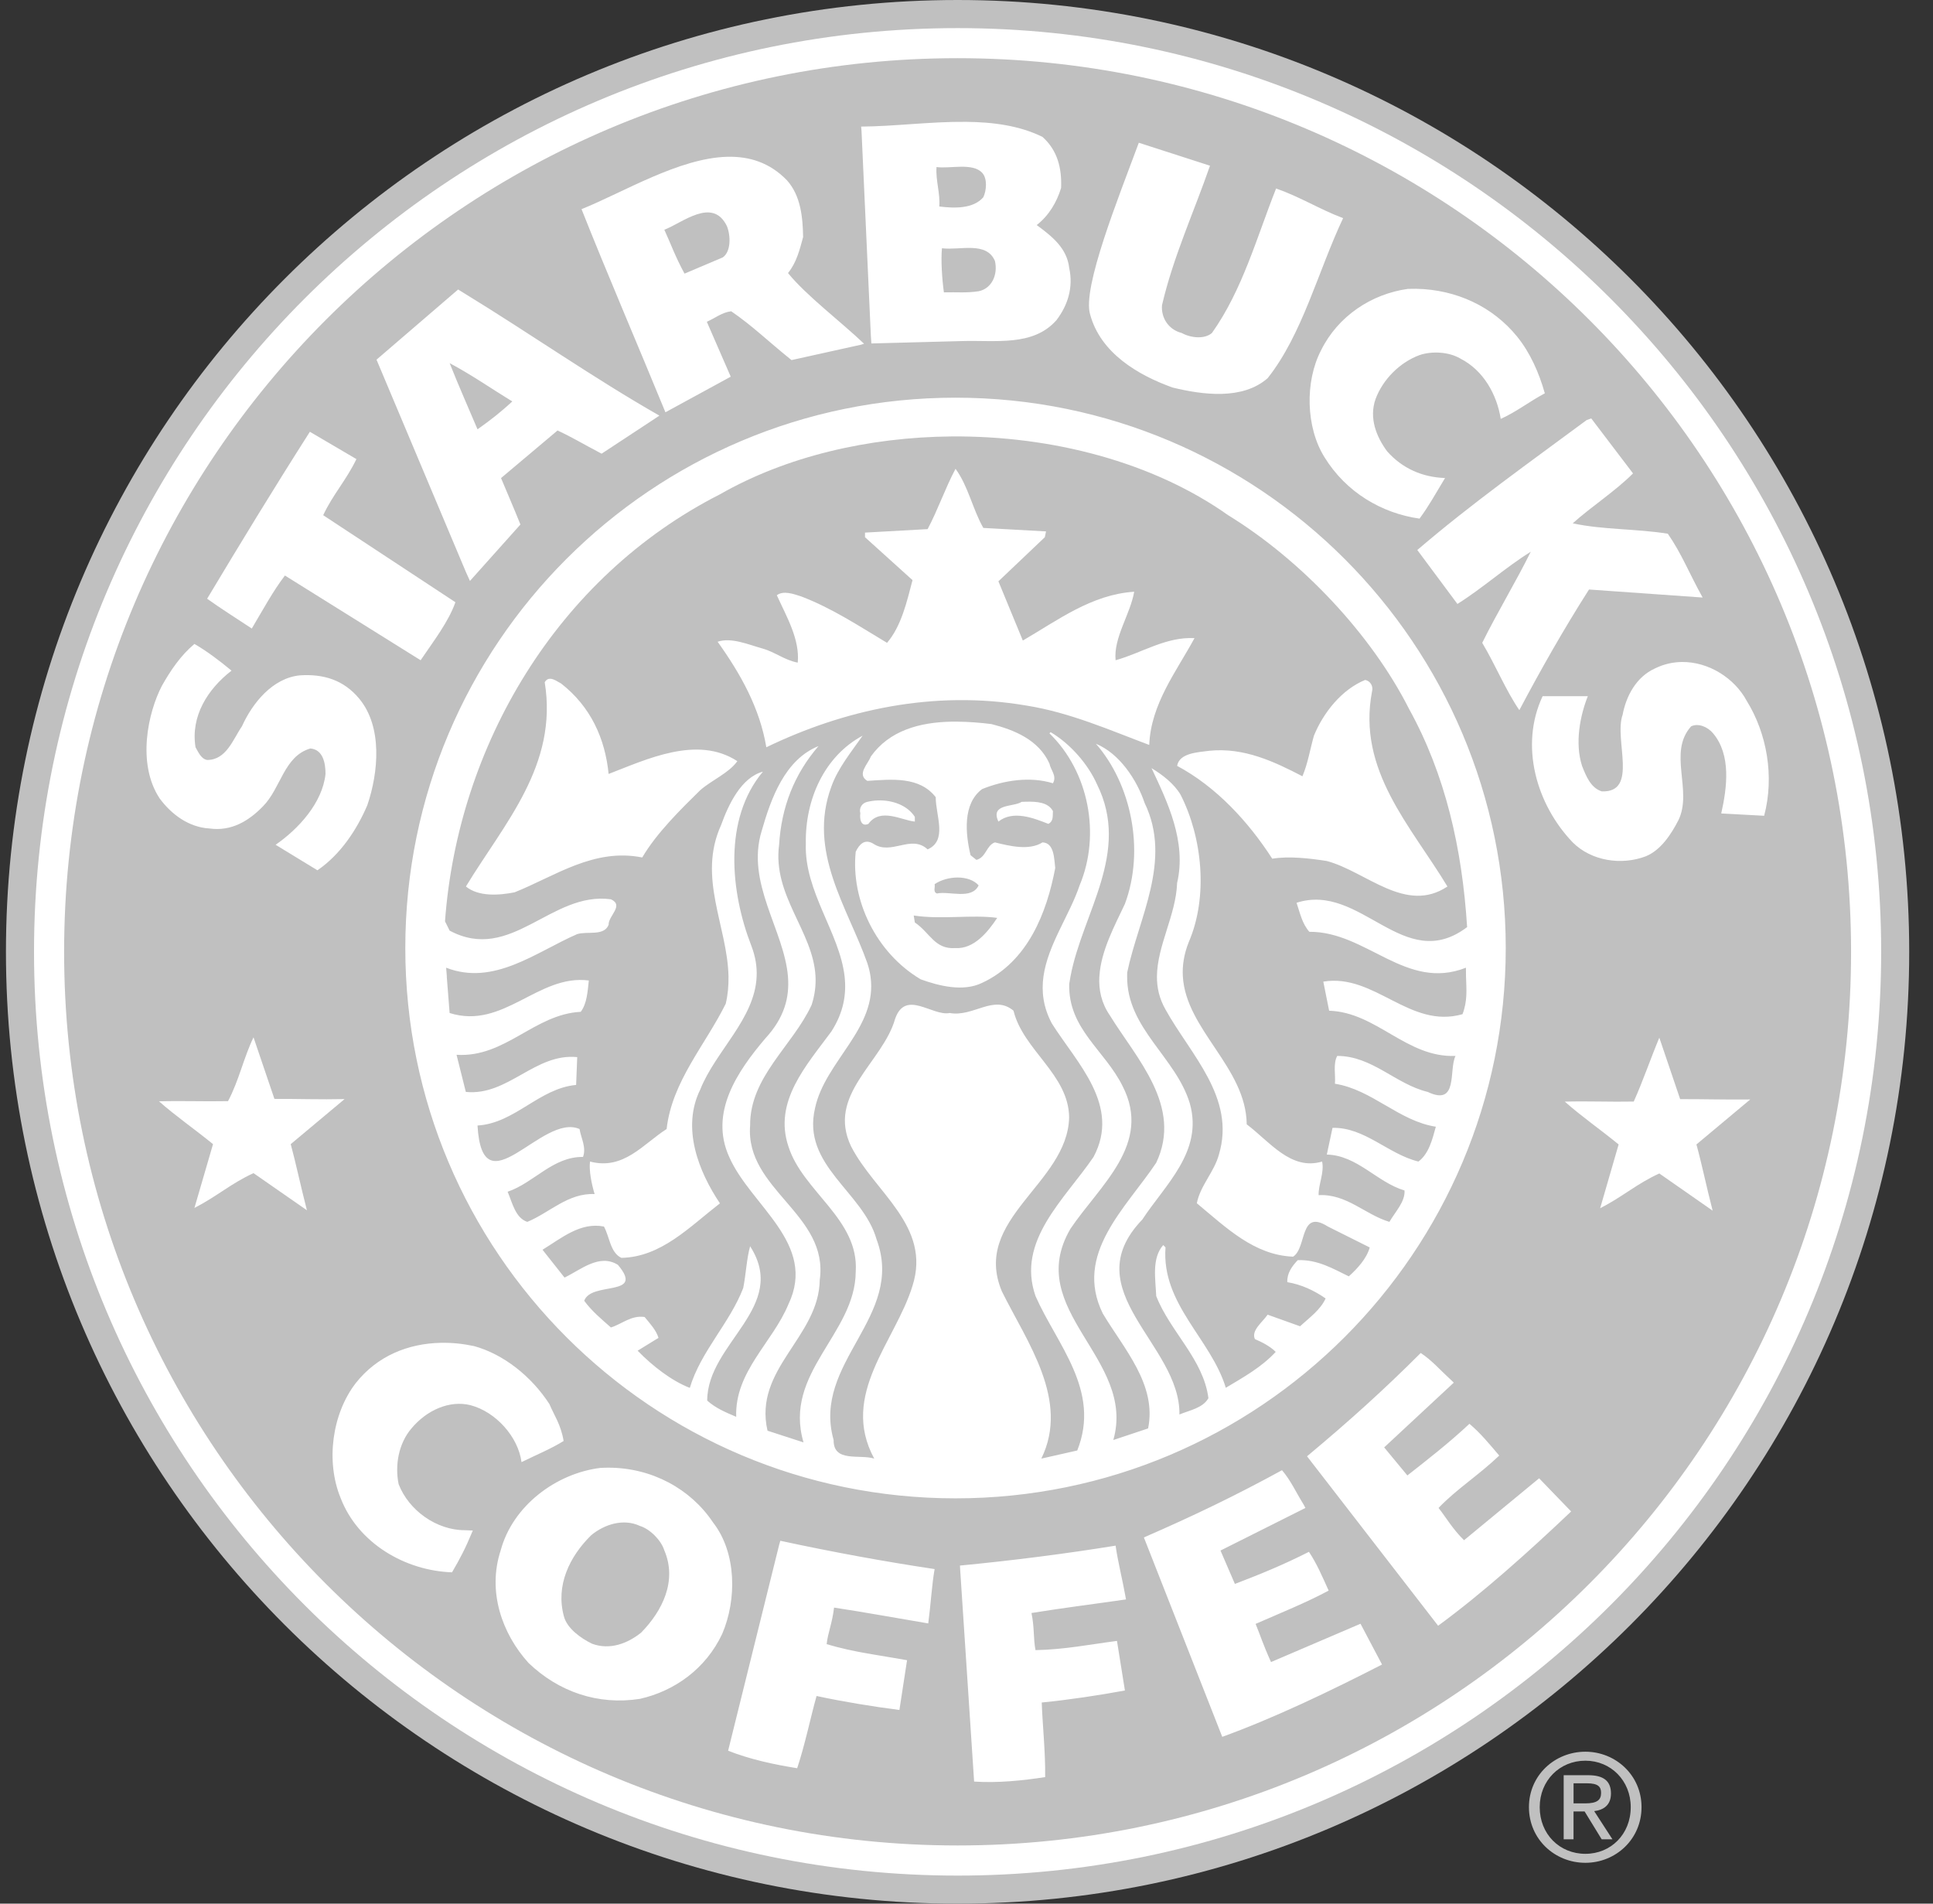<svg width="65" height="64" viewBox="0 0 65 64" fill="none" xmlns="http://www.w3.org/2000/svg">
<rect x="0" y="0" width="65" height="64" fill="#333333" stroke="none"/>
<g clip-path="url(#clip0_1_250)">
<path d="M0.2 32C0.2 14.328 14.526 0 32.201 0C49.874 0 64.2 14.328 64.2 32C64.2 49.674 49.874 64 32.201 64C14.526 64 0.2 49.673 0.2 32Z" fill="#C0C0C0"/>
<path d="M1.144 32C1.144 14.849 15.048 0.945 32.2 0.945C49.352 0.945 63.257 14.849 63.257 32C63.257 49.151 49.352 63.057 32.2 63.057C15.048 63.056 1.144 49.152 1.144 32Z" fill="white"/>
<path d="M32.2 1.956C15.606 1.956 2.156 15.407 2.156 32C2.156 48.593 15.606 62.044 32.2 62.044C48.793 62.044 62.245 48.593 62.245 32C62.245 15.407 48.794 1.956 32.2 1.956ZM32.483 4.096C33.399 4.105 34.282 4.222 35.056 4.603C35.563 5.058 35.708 5.656 35.681 6.319C35.538 6.788 35.278 7.241 34.861 7.566C35.369 7.943 35.876 8.333 35.954 9.009C36.098 9.673 35.901 10.27 35.524 10.765C34.731 11.661 33.471 11.429 32.326 11.467L29.301 11.547L29.283 11.272L28.97 4.406L28.957 4.256C30.076 4.249 31.306 4.084 32.483 4.096ZM38.294 4.799L40.688 5.571C40.154 7.112 39.453 8.632 39.075 10.257C39.037 10.661 39.275 11.078 39.737 11.195C40.057 11.371 40.513 11.404 40.753 11.195C41.781 9.752 42.267 7.957 42.911 6.337C43.73 6.624 44.37 7.035 45.164 7.334C44.317 9.128 43.796 11.24 42.626 12.715C41.78 13.456 40.441 13.275 39.427 13.028C38.27 12.612 37.007 11.871 36.657 10.57C36.384 9.679 37.619 6.624 38.294 4.799ZM24.457 5.271C25.195 5.253 25.884 5.464 26.461 6.06C26.929 6.58 26.994 7.307 27.006 7.97C26.89 8.398 26.784 8.829 26.498 9.18C27.115 9.94 28.263 10.802 29.055 11.556L28.957 11.588L26.616 12.106C25.784 11.436 25.313 10.962 24.588 10.465C24.276 10.503 24.061 10.688 23.768 10.818L24.572 12.664L22.376 13.861C21.475 11.663 20.371 9.094 19.555 7.032C20.976 6.46 22.835 5.313 24.457 5.271ZM47.619 9.709C48.98 9.735 50.197 10.312 51.012 11.312C51.455 11.858 51.753 12.534 51.947 13.223C51.401 13.516 50.985 13.85 50.465 14.083C50.336 13.277 49.895 12.455 49.102 12.052C48.725 11.831 48.162 11.794 47.734 11.938C47.07 12.184 46.501 12.754 46.254 13.418C46.032 14.055 46.279 14.679 46.644 15.173C47.15 15.746 47.827 16.045 48.592 16.071C48.248 16.636 48.06 16.993 47.734 17.436C46.459 17.254 45.264 16.552 44.536 15.368C43.912 14.368 43.874 12.834 44.421 11.78C44.993 10.622 46.123 9.881 47.344 9.712C47.436 9.709 47.528 9.708 47.619 9.709ZM15.405 9.733L15.627 9.87C17.78 11.185 19.992 12.732 22.173 13.973L21.948 14.123L20.23 15.253C19.59 14.916 19.216 14.688 18.748 14.473L16.848 16.073C17.043 16.542 17.292 17.114 17.5 17.634L15.803 19.531L15.667 19.232L12.661 12.092L15.405 9.733ZM32.131 13.37C42.349 13.37 50.633 21.655 50.633 31.874C50.633 42.092 42.349 50.374 32.131 50.374C21.913 50.374 13.629 42.092 13.629 31.874C13.629 21.655 21.913 13.37 32.131 13.37ZM53.508 14.067L54.913 15.916C54.316 16.514 53.524 17.022 52.885 17.594C53.9 17.814 55.042 17.774 56.083 17.944C56.552 18.621 56.798 19.27 57.254 20.089L53.433 19.819C52.587 21.145 51.819 22.497 51.09 23.875C50.635 23.212 50.285 22.353 49.842 21.612C50.337 20.61 50.979 19.552 51.474 18.55C50.623 19.078 49.875 19.76 49.008 20.305L47.659 18.491C49.48 16.931 51.441 15.539 53.353 14.123L53.508 14.067ZM10.42 14.516L11.985 15.435C11.64 16.15 11.186 16.638 10.868 17.321L15.314 20.247C15.08 20.91 14.574 21.561 14.144 22.197L9.581 19.349C9.171 19.889 8.876 20.442 8.467 21.131C7.868 20.735 7.446 20.473 6.965 20.129C8.097 18.242 9.172 16.474 10.42 14.516ZM6.538 21.649C6.927 21.872 7.382 22.21 7.785 22.547C6.978 23.173 6.406 24.083 6.575 25.123C6.667 25.279 6.757 25.511 6.965 25.55C7.615 25.55 7.837 24.85 8.135 24.42C8.487 23.64 9.163 22.795 10.086 22.705C10.879 22.653 11.557 22.861 12.076 23.485C12.869 24.435 12.728 25.967 12.351 27.073C11.999 27.892 11.454 28.725 10.674 29.259L9.268 28.401C10.036 27.869 10.842 26.995 10.946 26.02C10.946 25.669 10.869 25.202 10.438 25.163C9.542 25.423 9.449 26.502 8.838 27.113C8.37 27.595 7.784 27.957 7.042 27.853C6.353 27.814 5.767 27.385 5.365 26.838C4.597 25.668 4.977 23.951 5.445 23.055C5.732 22.547 6.07 22.041 6.538 21.649ZM56.554 22.256C57.457 22.245 58.327 22.8 58.736 23.562C59.412 24.654 59.674 26.098 59.322 27.426L57.879 27.348C58.075 26.477 58.217 25.384 57.606 24.655C57.424 24.434 57.101 24.302 56.866 24.42C56.073 25.304 56.931 26.58 56.436 27.581C56.201 28.037 55.851 28.582 55.343 28.788C54.523 29.101 53.51 28.946 52.885 28.321C51.664 27.047 51.091 25.069 51.873 23.405H53.393C53.133 24.057 52.951 24.98 53.198 25.748C53.327 26.073 53.485 26.489 53.863 26.606C55.111 26.651 54.264 24.863 54.563 24.03C54.68 23.406 55.019 22.756 55.656 22.47C55.948 22.327 56.252 22.26 56.554 22.256ZM8.525 34.875L9.228 36.945C10.015 36.941 10.774 36.97 11.587 36.951L9.776 38.466C9.95 39.103 10.1 39.834 10.321 40.689L8.525 39.441C7.77 39.785 7.317 40.209 6.538 40.611L7.163 38.466C6.57 37.981 5.906 37.52 5.346 37.026C6.162 37.005 6.878 37.036 7.668 37.02C8.032 36.338 8.194 35.557 8.525 34.875ZM55.797 34.886L56.498 36.953C57.284 36.95 57.987 36.974 58.854 36.964L57.045 38.476C57.221 39.112 57.37 39.846 57.59 40.702L55.797 39.452C55.041 39.795 54.587 40.219 53.807 40.622L54.429 38.476C53.838 37.992 53.175 37.53 52.618 37.036C53.433 37.015 54.148 37.05 54.937 37.034C55.256 36.323 55.484 35.639 55.797 34.886ZM14.828 45.145C15.196 45.138 15.569 45.176 15.94 45.255C16.938 45.528 17.877 46.281 18.475 47.205C18.632 47.582 18.857 47.88 18.953 48.445C18.538 48.706 18.013 48.921 17.537 49.156C17.422 48.297 16.667 47.464 15.822 47.242C15.12 47.068 14.354 47.402 13.834 48.025C13.404 48.531 13.274 49.258 13.404 49.895C13.743 50.778 14.678 51.445 15.627 51.445L15.899 51.456C15.64 52.081 15.473 52.392 15.2 52.861C13.625 52.808 12.039 51.885 11.454 50.363C10.947 49.129 11.168 47.53 11.961 46.502C12.683 45.586 13.726 45.166 14.828 45.145ZM47.774 45.487C48.152 45.735 48.425 46.06 48.787 46.388L48.886 46.484L46.545 48.661L47.325 49.604C47.988 49.084 48.703 48.53 49.412 47.868C49.776 48.173 50.07 48.532 50.414 48.936C49.713 49.605 48.983 50.059 48.373 50.697C48.633 51.023 48.834 51.391 49.23 51.782L51.755 49.7L52.832 50.815C51.401 52.173 49.842 53.572 48.359 54.657L43.951 48.96C45.356 47.789 46.538 46.722 47.774 45.487ZM20.482 49.343C21.916 49.35 23.22 50.05 23.976 51.183C24.769 52.198 24.781 53.772 24.286 54.929C23.735 56.106 22.677 56.855 21.518 57.115C20.116 57.335 18.787 56.882 17.772 55.907C16.876 54.918 16.383 53.499 16.837 52.121C17.241 50.625 18.697 49.533 20.193 49.35C20.29 49.345 20.386 49.342 20.482 49.343ZM43.109 49.428C43.403 49.77 43.574 50.16 43.831 50.574L43.897 50.697L41.041 52.129L41.525 53.251C42.396 52.919 43.149 52.61 44.015 52.172C44.279 52.569 44.46 52.992 44.678 53.476C43.892 53.895 43.078 54.219 42.222 54.595C42.381 54.98 42.461 55.261 42.74 55.878L45.749 54.59L46.473 55.961C44.718 56.862 42.828 57.766 41.1 58.392L38.465 51.688C40.143 50.959 41.577 50.266 43.109 49.428ZM26.239 51.8C27.969 52.174 29.741 52.5 31.428 52.752C31.334 53.282 31.301 53.919 31.214 54.579C30.126 54.397 29.088 54.204 28.046 54.047C27.987 54.569 27.841 54.882 27.797 55.276C28.732 55.555 29.598 55.651 30.501 55.816L30.244 57.489C29.346 57.373 28.378 57.216 27.458 57.019C27.254 57.744 27.07 58.657 26.806 59.447C26.038 59.325 25.224 59.151 24.484 58.859L26.199 51.942L26.239 51.8ZM37.514 51.964C37.587 52.497 37.748 53.114 37.864 53.772C36.77 53.93 35.727 54.06 34.685 54.229C34.79 54.742 34.743 55.086 34.821 55.477C35.797 55.458 36.649 55.285 37.56 55.167L37.827 56.834C36.936 56.998 35.964 57.145 35.03 57.238C35.056 57.992 35.157 58.914 35.145 59.746C34.377 59.864 33.55 59.948 32.756 59.896L32.288 52.784L32.28 52.634C34.041 52.465 35.831 52.237 37.514 51.964Z" fill="#C0C0C0"/>
<path d="M33.028 5.811C33.209 6.005 33.171 6.409 33.066 6.631C32.728 7.021 32.104 7.007 31.584 6.942C31.622 6.501 31.459 6.071 31.492 5.616C31.934 5.681 32.703 5.459 33.028 5.811Z" fill="#C0C0C0"/>
<path d="M24.445 7.605C24.574 7.93 24.582 8.46 24.305 8.653L23.018 9.199C22.697 8.608 22.56 8.203 22.339 7.723C22.937 7.502 23.963 6.605 24.445 7.605Z" fill="#C0C0C0"/>
<path d="M33.457 8.776C33.56 9.232 33.353 9.7 32.91 9.791C32.495 9.855 32.183 9.817 31.74 9.829C31.675 9.36 31.637 8.737 31.675 8.346C32.273 8.425 33.172 8.099 33.457 8.776Z" fill="#C0C0C0"/>
<path d="M17.227 13.497C16.876 13.822 16.485 14.134 16.057 14.433C15.744 13.691 15.445 13.028 15.12 12.209C15.867 12.606 16.523 13.067 17.227 13.497Z" fill="#C0C0C0"/>
<path d="M31.994 14.673C29.204 14.697 26.436 15.345 24.209 16.619C18.709 19.415 15.394 25.097 14.964 30.974L15.119 31.287C17.187 32.392 18.527 29.96 20.543 30.234C20.997 30.442 20.452 30.792 20.466 31.091C20.308 31.481 19.761 31.299 19.41 31.404C18.031 32.002 16.614 33.16 15.002 32.534C15.002 32.534 15.013 32.655 15.026 32.828H15.023C15.057 33.272 15.119 34.057 15.119 34.057C16.927 34.63 18.096 32.742 19.8 32.964C19.76 33.341 19.735 33.745 19.528 34.017C17.967 34.096 16.99 35.565 15.352 35.462L15.664 36.71C17.081 36.854 17.993 35.397 19.41 35.54L19.373 36.475C18.124 36.592 17.318 37.762 16.057 37.84C16.225 40.727 18.226 37.398 19.488 37.958C19.539 38.27 19.723 38.569 19.605 38.896C18.591 38.882 17.953 39.767 17.07 40.066C17.226 40.43 17.33 40.949 17.732 41.079C18.487 40.767 19.099 40.105 19.995 40.144C19.892 39.805 19.801 39.349 19.84 39.051C20.971 39.349 21.622 38.464 22.416 37.958C22.597 36.357 23.715 35.136 24.404 33.745C24.477 33.438 24.502 33.132 24.497 32.828C24.462 31.136 23.444 29.501 24.249 27.736C24.496 27.047 24.926 26.138 25.654 25.943C24.315 27.543 24.562 29.987 25.264 31.794C25.406 32.162 25.457 32.504 25.443 32.828C25.383 34.255 24.056 35.342 23.546 36.633C22.91 37.921 23.493 39.391 24.209 40.456C23.182 41.25 22.233 42.263 20.893 42.289C20.517 42.105 20.503 41.588 20.308 41.236C19.515 41.08 18.88 41.627 18.243 42.016L18.983 42.952C19.529 42.691 20.154 42.134 20.778 42.524C21.702 43.617 19.879 43.067 19.645 43.732C19.904 44.083 20.218 44.343 20.543 44.629C20.92 44.512 21.22 44.213 21.676 44.277C21.858 44.498 22.065 44.719 22.143 44.979L21.441 45.41C21.948 45.93 22.586 46.425 23.196 46.66C23.561 45.436 24.536 44.488 24.992 43.304C25.083 42.849 25.108 42.302 25.224 41.899C26.537 43.94 23.781 45.15 23.781 47.087C24.068 47.347 24.419 47.489 24.756 47.633C24.704 46.112 25.979 45.137 26.512 43.849C27.488 41.807 25.237 40.533 24.521 38.896C23.845 37.412 24.795 36.019 25.732 34.915C26.384 34.211 26.553 33.521 26.496 32.828C26.366 31.259 25.072 29.683 25.614 27.931C25.927 26.839 26.394 25.537 27.524 25.083C26.705 26.031 26.276 27.137 26.199 28.398C25.971 30.112 27.345 31.304 27.423 32.828C27.438 33.132 27.401 33.449 27.292 33.785C26.655 35.163 25.212 36.201 25.224 37.84C25.055 39.998 27.877 40.819 27.565 43.032C27.539 44.956 25.329 46.02 25.809 48.1L27.02 48.493C26.33 46.152 28.762 44.849 28.775 42.757C28.892 40.987 26.993 40.065 26.512 38.543C26.005 37.034 27.11 35.826 27.955 34.68C28.37 34.033 28.467 33.423 28.401 32.828C28.232 31.353 27.041 29.973 27.097 28.361C27.07 26.879 27.72 25.422 29.007 24.733C28.619 25.291 28.176 25.824 27.955 26.448C27.148 28.634 28.502 30.507 29.165 32.379C29.216 32.534 29.252 32.683 29.272 32.828C29.521 34.563 27.744 35.671 27.407 37.255C26.952 39.18 29.021 40.064 29.475 41.664C30.451 44.276 27.291 45.799 28.032 48.413C28.019 49.18 28.916 48.882 29.397 49.038C28.227 46.88 30.114 45.098 30.685 43.227C31.323 41.223 29.413 40.091 28.62 38.543C27.786 36.801 29.684 35.721 30.1 34.252C30.45 33.25 31.35 34.175 31.936 34.057C32.729 34.202 33.417 33.42 34.081 33.98C34.405 35.306 35.939 36.125 35.951 37.568C35.899 39.803 32.663 40.974 33.691 43.419C34.536 45.123 35.978 47.073 35.016 49.038L36.224 48.765C37.03 46.749 35.536 45.2 34.821 43.574C34.172 41.715 35.798 40.325 36.772 38.896C37.696 37.166 36.214 35.746 35.369 34.407C35.077 33.856 35.018 33.333 35.088 32.828C35.237 31.758 35.97 30.763 36.304 29.764C37.019 28.061 36.616 25.943 35.289 24.655L35.329 24.615C35.992 25.006 36.59 25.695 36.889 26.37C38.027 28.659 36.4 30.686 35.997 32.828L35.954 33.082C35.916 34.592 37.151 35.307 37.749 36.515C38.75 38.465 36.983 39.844 35.994 41.314C34.394 44.057 38.217 45.669 37.437 48.413L38.607 48.023C38.906 46.552 37.8 45.358 37.084 44.162C36.097 42.159 37.865 40.612 38.88 39.091C39.777 37.192 38.217 35.592 37.319 34.135C37.032 33.715 36.942 33.273 36.967 32.828H36.969C37.016 31.977 37.486 31.113 37.827 30.389C38.503 28.567 38.035 26.359 36.852 25.005C37.645 25.331 38.228 26.216 38.49 26.996C39.426 28.933 38.281 30.871 37.904 32.692L37.902 32.828C37.887 34.575 39.542 35.54 40.01 37.098C40.466 38.711 39.18 39.829 38.412 41.001C36.11 43.395 39.699 45.189 39.66 47.555C39.998 47.412 40.44 47.345 40.635 47.007C40.466 45.695 39.348 44.77 38.88 43.574C38.854 43.002 38.724 42.299 39.115 41.859L39.192 41.936C39.05 43.847 40.715 45.005 41.22 46.657C41.807 46.304 42.417 45.97 42.898 45.45C42.717 45.267 42.444 45.125 42.198 45.02C42.066 44.733 42.444 44.46 42.626 44.199L43.716 44.589C44.041 44.29 44.395 44.045 44.576 43.654C44.185 43.381 43.756 43.184 43.288 43.106C43.273 42.808 43.442 42.574 43.638 42.366C44.303 42.341 44.823 42.652 45.356 42.911C45.641 42.653 45.956 42.315 46.059 41.939L44.653 41.236C43.691 40.625 43.951 41.95 43.483 42.249C42.17 42.197 41.234 41.273 40.245 40.453C40.362 39.856 40.83 39.402 40.988 38.816C41.56 36.905 40.038 35.463 39.192 33.94C38.98 33.567 38.901 33.197 38.904 32.828C38.911 31.793 39.545 30.761 39.582 29.686C39.907 28.295 39.256 26.958 38.722 25.825C39.087 26.047 39.479 26.344 39.7 26.721C40.428 28.151 40.636 30.143 39.972 31.677C39.809 32.087 39.754 32.47 39.775 32.828C39.881 34.625 41.9 35.883 41.923 37.8C42.702 38.386 43.407 39.363 44.458 39.051C44.537 39.427 44.328 39.828 44.341 40.181C45.277 40.129 45.902 40.833 46.721 41.079C46.916 40.74 47.255 40.402 47.229 40.023C46.306 39.751 45.643 38.842 44.616 38.816L44.808 37.918C45.889 37.892 46.682 38.804 47.697 39.051C48.048 38.789 48.164 38.309 48.282 37.88C47.034 37.686 46.136 36.63 44.889 36.435C44.914 36.125 44.823 35.762 44.966 35.5C46.149 35.5 46.93 36.451 48.009 36.71C49.049 37.204 48.71 35.969 48.944 35.5C47.292 35.566 46.293 34.032 44.694 33.98L44.498 33.002C46.227 32.717 47.398 34.604 49.179 34.097C49.351 33.646 49.31 33.268 49.297 32.828L49.294 32.534C47.279 33.329 45.953 31.313 44.028 31.327C43.78 31.041 43.715 30.69 43.598 30.351C45.77 29.651 47.201 32.781 49.334 31.169C49.167 28.529 48.605 26.048 47.384 23.838C46.108 21.314 43.756 18.829 41.298 17.321C38.766 15.529 35.363 14.646 31.994 14.673ZM32.131 15.761C32.56 16.346 32.703 17.112 33.066 17.749L35.174 17.866L35.134 18.061L33.573 19.544C33.846 20.208 34.12 20.873 34.394 21.535C35.577 20.847 36.709 19.986 38.139 19.894C38.009 20.649 37.437 21.444 37.514 22.197C38.399 21.95 39.205 21.403 40.167 21.454C39.568 22.561 38.697 23.668 38.645 25.045C37.331 24.552 35.98 23.953 34.511 23.72C31.377 23.186 28.358 23.873 25.769 25.123C25.549 23.809 24.912 22.667 24.131 21.575C24.599 21.418 25.172 21.675 25.654 21.807C26.058 21.923 26.395 22.198 26.825 22.277C26.901 21.497 26.446 20.727 26.122 20.012C26.343 19.842 26.695 19.972 26.942 20.052C27.968 20.441 28.891 21.051 29.828 21.612C30.308 21.051 30.49 20.245 30.685 19.504L29.087 18.061V17.906L31.193 17.789C31.544 17.126 31.779 16.424 32.131 15.761ZM18.512 22.82C18.633 22.827 18.768 22.929 18.865 22.977C19.868 23.758 20.348 24.837 20.466 26.02C21.727 25.538 23.441 24.706 24.794 25.59C24.507 25.993 23.951 26.215 23.546 26.566C22.884 27.216 22.077 28.009 21.596 28.828C19.97 28.503 18.67 29.453 17.305 29.999C16.785 30.102 16.096 30.154 15.667 29.804C16.954 27.683 18.772 25.733 18.317 22.937C18.371 22.844 18.44 22.815 18.512 22.82ZM45.904 22.86C46.072 22.885 46.189 23.069 46.136 23.25C45.63 25.902 47.449 27.775 48.672 29.804C47.268 30.741 45.939 29.297 44.613 28.946C44.028 28.855 43.341 28.777 42.781 28.869C41.976 27.621 40.896 26.45 39.582 25.748C39.659 25.32 40.258 25.292 40.675 25.24C41.832 25.125 42.846 25.604 43.796 26.098C43.978 25.67 44.054 25.187 44.183 24.733C44.497 23.965 45.111 23.184 45.904 22.86ZM31.989 24.262C32.06 24.261 32.131 24.262 32.203 24.262C32.584 24.266 32.968 24.297 33.338 24.343C34.093 24.537 34.925 24.864 35.289 25.671C35.329 25.891 35.55 26.086 35.406 26.333C34.639 26.098 33.768 26.229 33.026 26.528C32.362 27.022 32.466 28.037 32.636 28.751L32.833 28.909C33.158 28.83 33.171 28.413 33.456 28.321C33.938 28.439 34.601 28.608 35.056 28.321C35.459 28.334 35.446 28.894 35.484 29.181C35.198 30.69 34.563 32.327 33.028 33.042C32.391 33.355 31.569 33.145 30.958 32.924C29.45 32.027 28.606 30.248 28.775 28.636C28.892 28.389 29.073 28.192 29.36 28.361C29.97 28.777 30.633 28.037 31.193 28.556C31.869 28.257 31.465 27.425 31.465 26.801C30.919 26.098 29.984 26.2 29.165 26.253C28.8 26.031 29.193 25.683 29.282 25.435C29.905 24.558 30.923 24.284 31.989 24.262ZM29.515 26.91C30.021 26.892 30.52 27.083 30.763 27.463V27.621C30.321 27.581 29.606 27.139 29.202 27.698C28.943 27.814 28.904 27.514 28.93 27.346C28.878 27.151 28.996 26.996 29.165 26.958C29.279 26.931 29.398 26.915 29.515 26.91ZM34.506 26.953C34.868 26.945 35.248 26.973 35.406 27.268C35.394 27.425 35.434 27.607 35.251 27.698C34.757 27.503 34.068 27.23 33.573 27.621C33.287 27.009 34.081 27.14 34.354 26.958C34.404 26.956 34.454 26.954 34.506 26.953ZM32.203 29.502C31.925 29.502 31.636 29.583 31.428 29.726C31.454 29.83 31.364 29.986 31.506 30.039C31.922 29.949 32.675 30.26 32.908 29.766C32.746 29.584 32.481 29.502 32.203 29.502ZM30.725 30.779L30.763 31.014C31.271 31.352 31.427 31.926 32.131 31.874C32.754 31.911 33.223 31.327 33.533 30.859C32.689 30.742 31.662 30.923 30.725 30.779Z" fill="#C0C0C0"/>
<path d="M22.338 52.121C22.779 53.148 22.272 54.162 21.557 54.89C21.103 55.254 20.507 55.483 19.909 55.262C19.533 55.08 19.068 54.747 18.963 54.344C18.677 53.304 19.152 52.329 19.88 51.613C20.322 51.249 20.959 51.041 21.517 51.301C21.856 51.404 22.233 51.783 22.338 52.121Z" fill="#C0C0C0"/>
<path d="M53.311 58.892C54.327 58.892 55.199 59.682 55.199 60.755C55.199 61.837 54.328 62.627 53.311 62.627C52.284 62.627 51.413 61.837 51.413 60.755C51.413 59.682 52.284 58.892 53.311 58.892ZM53.311 59.194C52.445 59.194 51.775 59.864 51.775 60.755C51.775 61.666 52.445 62.325 53.311 62.325C54.167 62.325 54.836 61.667 54.836 60.755C54.836 59.864 54.167 59.194 53.311 59.194ZM52.913 61.837H52.581V59.682H53.406C53.919 59.682 54.171 59.874 54.171 60.296C54.171 60.684 53.929 60.85 53.607 60.89L54.221 61.837H53.859L53.285 60.901H52.912V61.837H52.913ZM52.913 60.629H53.306C53.709 60.629 53.839 60.513 53.839 60.276C53.839 60.07 53.739 59.954 53.361 59.954H52.913V60.629Z" fill="#C0C0C0"/>
</g>
<defs>
<clipPath id="clip0_1_250">
<rect width="64" height="64" fill="white" transform="translate(0.2)"/>
</clipPath>
</defs>
</svg>
